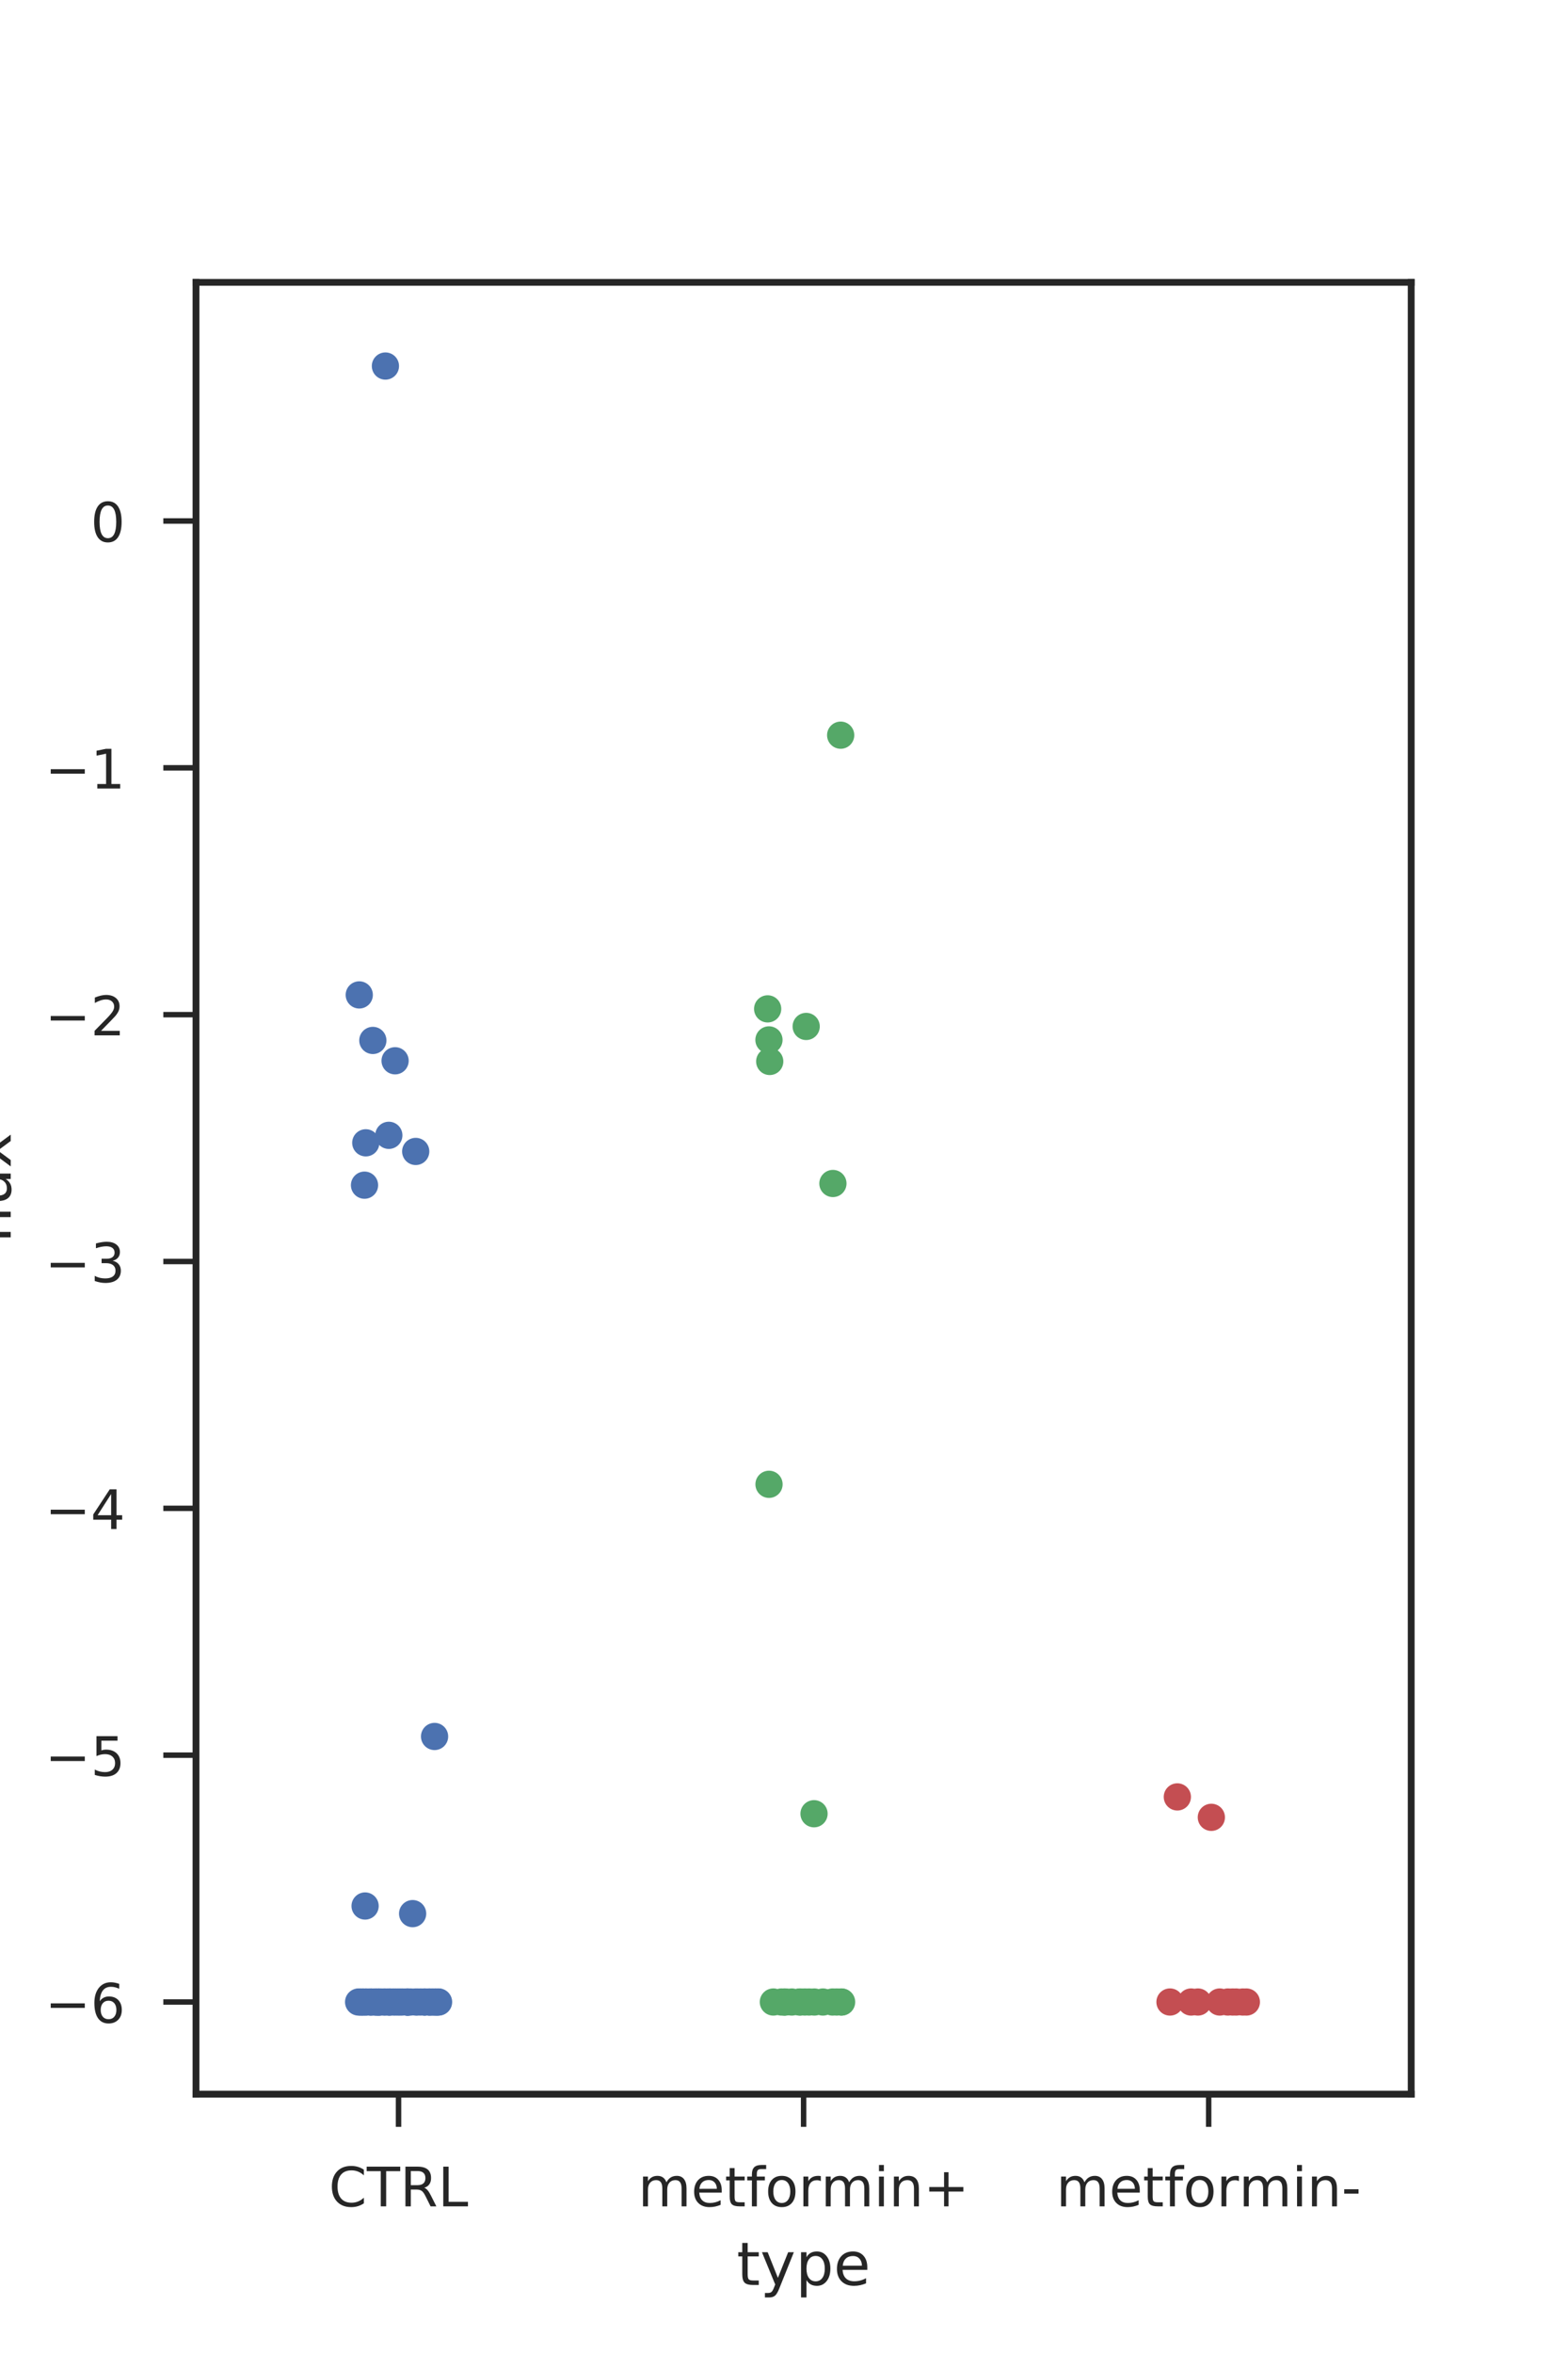 <?xml version="1.0" encoding="utf-8" standalone="no"?>
<!DOCTYPE svg PUBLIC "-//W3C//DTD SVG 1.1//EN"
  "http://www.w3.org/Graphics/SVG/1.1/DTD/svg11.dtd">
<!-- Created with matplotlib (http://matplotlib.org/) -->
<svg height="432pt" version="1.1" viewBox="0 0 288 432" width="288pt" xmlns="http://www.w3.org/2000/svg" xmlns:xlink="http://www.w3.org/1999/xlink">
 <defs>
  <style type="text/css">
*{stroke-linecap:butt;stroke-linejoin:round;}
  </style>
 </defs>
 <g id="figure_1">
  <g id="patch_1">
   <path d="M 0 432 
L 288 432 
L 288 0 
L 0 0 
z
" style="fill:#ffffff;"/>
  </g>
  <g id="axes_1">
   <g id="patch_2">
    <path d="M 36 384.48 
L 259.2 384.48 
L 259.2 51.84 
L 36 51.84 
z
" style="fill:#ffffff;"/>
   </g>
   <g id="matplotlib.axis_1">
    <g id="xtick_1">
     <g id="line2d_1">
      <defs>
       <path d="M 0 0 
L 0 6 
" id="mb2d3b0162a" style="stroke:#262626;"/>
      </defs>
      <g>
       <use style="fill:#262626;stroke:#262626;" x="73.2" xlink:href="#mb2d3b0162a" y="384.48"/>
      </g>
     </g>
     <g id="text_1">
      <!-- CTRL -->
      <defs>
       <path d="M 64.406 67.281 
L 64.406 56.891 
Q 59.422 61.531 53.781 63.812 
Q 48.141 66.109 41.797 66.109 
Q 29.297 66.109 22.656 58.469 
Q 16.016 50.828 16.016 36.375 
Q 16.016 21.969 22.656 14.328 
Q 29.297 6.688 41.797 6.688 
Q 48.141 6.688 53.781 8.984 
Q 59.422 11.281 64.406 15.922 
L 64.406 5.609 
Q 59.234 2.094 53.438 0.328 
Q 47.656 -1.422 41.219 -1.422 
Q 24.656 -1.422 15.125 8.703 
Q 5.609 18.844 5.609 36.375 
Q 5.609 53.953 15.125 64.078 
Q 24.656 74.219 41.219 74.219 
Q 47.75 74.219 53.531 72.484 
Q 59.328 70.75 64.406 67.281 
z
" id="DejaVuSans-43"/>
       <path d="M -0.297 72.906 
L 61.375 72.906 
L 61.375 64.594 
L 35.5 64.594 
L 35.5 0 
L 25.594 0 
L 25.594 64.594 
L -0.297 64.594 
z
" id="DejaVuSans-54"/>
       <path d="M 44.391 34.188 
Q 47.562 33.109 50.562 29.594 
Q 53.562 26.078 56.594 19.922 
L 66.609 0 
L 56 0 
L 46.688 18.703 
Q 43.062 26.031 39.672 28.422 
Q 36.281 30.812 30.422 30.812 
L 19.672 30.812 
L 19.672 0 
L 9.812 0 
L 9.812 72.906 
L 32.078 72.906 
Q 44.578 72.906 50.734 67.672 
Q 56.891 62.453 56.891 51.906 
Q 56.891 45.016 53.688 40.469 
Q 50.484 35.938 44.391 34.188 
z
M 19.672 64.797 
L 19.672 38.922 
L 32.078 38.922 
Q 39.203 38.922 42.844 42.219 
Q 46.484 45.516 46.484 51.906 
Q 46.484 58.297 42.844 61.547 
Q 39.203 64.797 32.078 64.797 
z
" id="DejaVuSans-52"/>
       <path d="M 9.812 72.906 
L 19.672 72.906 
L 19.672 8.297 
L 55.172 8.297 
L 55.172 0 
L 9.812 0 
z
" id="DejaVuSans-4c"/>
      </defs>
      <g style="fill:#262626;" transform="translate(60.395 405.078)scale(0.1 -0.1)">
       <use xlink:href="#DejaVuSans-43"/>
       <use x="69.824" xlink:href="#DejaVuSans-54"/>
       <use x="130.908" xlink:href="#DejaVuSans-52"/>
       <use x="200.391" xlink:href="#DejaVuSans-4c"/>
      </g>
     </g>
    </g>
    <g id="xtick_2">
     <g id="line2d_2">
      <g>
       <use style="fill:#262626;stroke:#262626;" x="147.6" xlink:href="#mb2d3b0162a" y="384.48"/>
      </g>
     </g>
     <g id="text_2">
      <!-- metformin+ -->
      <defs>
       <path d="M 52 44.188 
Q 55.375 50.25 60.062 53.125 
Q 64.75 56 71.094 56 
Q 79.641 56 84.281 50.016 
Q 88.922 44.047 88.922 33.016 
L 88.922 0 
L 79.891 0 
L 79.891 32.719 
Q 79.891 40.578 77.094 44.375 
Q 74.312 48.188 68.609 48.188 
Q 61.625 48.188 57.562 43.547 
Q 53.516 38.922 53.516 30.906 
L 53.516 0 
L 44.484 0 
L 44.484 32.719 
Q 44.484 40.625 41.703 44.406 
Q 38.922 48.188 33.109 48.188 
Q 26.219 48.188 22.156 43.531 
Q 18.109 38.875 18.109 30.906 
L 18.109 0 
L 9.078 0 
L 9.078 54.688 
L 18.109 54.688 
L 18.109 46.188 
Q 21.188 51.219 25.484 53.609 
Q 29.781 56 35.688 56 
Q 41.656 56 45.828 52.969 
Q 50 49.953 52 44.188 
z
" id="DejaVuSans-6d"/>
       <path d="M 56.203 29.594 
L 56.203 25.203 
L 14.891 25.203 
Q 15.484 15.922 20.484 11.062 
Q 25.484 6.203 34.422 6.203 
Q 39.594 6.203 44.453 7.469 
Q 49.312 8.734 54.109 11.281 
L 54.109 2.781 
Q 49.266 0.734 44.188 -0.344 
Q 39.109 -1.422 33.891 -1.422 
Q 20.797 -1.422 13.156 6.188 
Q 5.516 13.812 5.516 26.812 
Q 5.516 40.234 12.766 48.109 
Q 20.016 56 32.328 56 
Q 43.359 56 49.781 48.891 
Q 56.203 41.797 56.203 29.594 
z
M 47.219 32.234 
Q 47.125 39.594 43.094 43.984 
Q 39.062 48.391 32.422 48.391 
Q 24.906 48.391 20.391 44.141 
Q 15.875 39.891 15.188 32.172 
z
" id="DejaVuSans-65"/>
       <path d="M 18.312 70.219 
L 18.312 54.688 
L 36.812 54.688 
L 36.812 47.703 
L 18.312 47.703 
L 18.312 18.016 
Q 18.312 11.328 20.141 9.422 
Q 21.969 7.516 27.594 7.516 
L 36.812 7.516 
L 36.812 0 
L 27.594 0 
Q 17.188 0 13.234 3.875 
Q 9.281 7.766 9.281 18.016 
L 9.281 47.703 
L 2.688 47.703 
L 2.688 54.688 
L 9.281 54.688 
L 9.281 70.219 
z
" id="DejaVuSans-74"/>
       <path d="M 37.109 75.984 
L 37.109 68.5 
L 28.516 68.5 
Q 23.688 68.5 21.797 66.547 
Q 19.922 64.594 19.922 59.516 
L 19.922 54.688 
L 34.719 54.688 
L 34.719 47.703 
L 19.922 47.703 
L 19.922 0 
L 10.891 0 
L 10.891 47.703 
L 2.297 47.703 
L 2.297 54.688 
L 10.891 54.688 
L 10.891 58.5 
Q 10.891 67.625 15.141 71.797 
Q 19.391 75.984 28.609 75.984 
z
" id="DejaVuSans-66"/>
       <path d="M 30.609 48.391 
Q 23.391 48.391 19.188 42.75 
Q 14.984 37.109 14.984 27.297 
Q 14.984 17.484 19.156 11.844 
Q 23.344 6.203 30.609 6.203 
Q 37.797 6.203 41.984 11.859 
Q 46.188 17.531 46.188 27.297 
Q 46.188 37.016 41.984 42.703 
Q 37.797 48.391 30.609 48.391 
z
M 30.609 56 
Q 42.328 56 49.016 48.375 
Q 55.719 40.766 55.719 27.297 
Q 55.719 13.875 49.016 6.219 
Q 42.328 -1.422 30.609 -1.422 
Q 18.844 -1.422 12.172 6.219 
Q 5.516 13.875 5.516 27.297 
Q 5.516 40.766 12.172 48.375 
Q 18.844 56 30.609 56 
z
" id="DejaVuSans-6f"/>
       <path d="M 41.109 46.297 
Q 39.594 47.172 37.812 47.578 
Q 36.031 48 33.891 48 
Q 26.266 48 22.188 43.047 
Q 18.109 38.094 18.109 28.812 
L 18.109 0 
L 9.078 0 
L 9.078 54.688 
L 18.109 54.688 
L 18.109 46.188 
Q 20.953 51.172 25.484 53.578 
Q 30.031 56 36.531 56 
Q 37.453 56 38.578 55.875 
Q 39.703 55.766 41.062 55.516 
z
" id="DejaVuSans-72"/>
       <path d="M 9.422 54.688 
L 18.406 54.688 
L 18.406 0 
L 9.422 0 
z
M 9.422 75.984 
L 18.406 75.984 
L 18.406 64.594 
L 9.422 64.594 
z
" id="DejaVuSans-69"/>
       <path d="M 54.891 33.016 
L 54.891 0 
L 45.906 0 
L 45.906 32.719 
Q 45.906 40.484 42.875 44.328 
Q 39.844 48.188 33.797 48.188 
Q 26.516 48.188 22.312 43.547 
Q 18.109 38.922 18.109 30.906 
L 18.109 0 
L 9.078 0 
L 9.078 54.688 
L 18.109 54.688 
L 18.109 46.188 
Q 21.344 51.125 25.703 53.562 
Q 30.078 56 35.797 56 
Q 45.219 56 50.047 50.172 
Q 54.891 44.344 54.891 33.016 
z
" id="DejaVuSans-6e"/>
       <path d="M 46 62.703 
L 46 35.5 
L 73.188 35.5 
L 73.188 27.203 
L 46 27.203 
L 46 0 
L 37.797 0 
L 37.797 27.203 
L 10.594 27.203 
L 10.594 35.5 
L 37.797 35.5 
L 37.797 62.703 
z
" id="DejaVuSans-2b"/>
      </defs>
      <g style="fill:#262626;" transform="translate(117.201 405.078)scale(0.1 -0.1)">
       <use xlink:href="#DejaVuSans-6d"/>
       <use x="97.412" xlink:href="#DejaVuSans-65"/>
       <use x="158.936" xlink:href="#DejaVuSans-74"/>
       <use x="198.145" xlink:href="#DejaVuSans-66"/>
       <use x="233.35" xlink:href="#DejaVuSans-6f"/>
       <use x="294.531" xlink:href="#DejaVuSans-72"/>
       <use x="335.629" xlink:href="#DejaVuSans-6d"/>
       <use x="433.041" xlink:href="#DejaVuSans-69"/>
       <use x="460.824" xlink:href="#DejaVuSans-6e"/>
       <use x="524.203" xlink:href="#DejaVuSans-2b"/>
      </g>
     </g>
    </g>
    <g id="xtick_3">
     <g id="line2d_3">
      <g>
       <use style="fill:#262626;stroke:#262626;" x="222" xlink:href="#mb2d3b0162a" y="384.48"/>
      </g>
     </g>
     <g id="text_3">
      <!-- metformin- -->
      <defs>
       <path d="M 4.891 31.391 
L 31.203 31.391 
L 31.203 23.391 
L 4.891 23.391 
z
" id="DejaVuSans-2d"/>
      </defs>
      <g style="fill:#262626;" transform="translate(193.987 405.078)scale(0.1 -0.1)">
       <use xlink:href="#DejaVuSans-6d"/>
       <use x="97.412" xlink:href="#DejaVuSans-65"/>
       <use x="158.936" xlink:href="#DejaVuSans-74"/>
       <use x="198.145" xlink:href="#DejaVuSans-66"/>
       <use x="233.35" xlink:href="#DejaVuSans-6f"/>
       <use x="294.531" xlink:href="#DejaVuSans-72"/>
       <use x="335.629" xlink:href="#DejaVuSans-6d"/>
       <use x="433.041" xlink:href="#DejaVuSans-69"/>
       <use x="460.824" xlink:href="#DejaVuSans-6e"/>
       <use x="524.203" xlink:href="#DejaVuSans-2d"/>
      </g>
     </g>
    </g>
    <g id="text_4">
     <!-- type -->
     <defs>
      <path d="M 32.172 -5.078 
Q 28.375 -14.844 24.75 -17.812 
Q 21.141 -20.797 15.094 -20.797 
L 7.906 -20.797 
L 7.906 -13.281 
L 13.188 -13.281 
Q 16.891 -13.281 18.938 -11.516 
Q 21 -9.766 23.484 -3.219 
L 25.094 0.875 
L 2.984 54.688 
L 12.5 54.688 
L 29.594 11.922 
L 46.688 54.688 
L 56.203 54.688 
z
" id="DejaVuSans-79"/>
      <path d="M 18.109 8.203 
L 18.109 -20.797 
L 9.078 -20.797 
L 9.078 54.688 
L 18.109 54.688 
L 18.109 46.391 
Q 20.953 51.266 25.266 53.625 
Q 29.594 56 35.594 56 
Q 45.562 56 51.781 48.094 
Q 58.016 40.188 58.016 27.297 
Q 58.016 14.406 51.781 6.484 
Q 45.562 -1.422 35.594 -1.422 
Q 29.594 -1.422 25.266 0.953 
Q 20.953 3.328 18.109 8.203 
z
M 48.688 27.297 
Q 48.688 37.203 44.609 42.844 
Q 40.531 48.484 33.406 48.484 
Q 26.266 48.484 22.188 42.844 
Q 18.109 37.203 18.109 27.297 
Q 18.109 17.391 22.188 11.75 
Q 26.266 6.109 33.406 6.109 
Q 40.531 6.109 44.609 11.75 
Q 48.688 17.391 48.688 27.297 
z
" id="DejaVuSans-70"/>
     </defs>
     <g style="fill:#262626;" transform="translate(135.313 419.516)scale(0.11 -0.11)">
      <use xlink:href="#DejaVuSans-74"/>
      <use x="39.209" xlink:href="#DejaVuSans-79"/>
      <use x="98.389" xlink:href="#DejaVuSans-70"/>
      <use x="161.865" xlink:href="#DejaVuSans-65"/>
     </g>
    </g>
   </g>
   <g id="matplotlib.axis_2">
    <g id="ytick_1">
     <g id="line2d_4">
      <defs>
       <path d="M 0 0 
L -6 0 
" id="mb384d4b799" style="stroke:#262626;"/>
      </defs>
      <g>
       <use style="fill:#262626;stroke:#262626;" x="36" xlink:href="#mb384d4b799" y="367.56"/>
      </g>
     </g>
     <g id="text_5">
      <!-- −6 -->
      <defs>
       <path d="M 10.594 35.5 
L 73.188 35.5 
L 73.188 27.203 
L 10.594 27.203 
z
" id="DejaVuSans-2212"/>
       <path d="M 33.016 40.375 
Q 26.375 40.375 22.484 35.828 
Q 18.609 31.297 18.609 23.391 
Q 18.609 15.531 22.484 10.953 
Q 26.375 6.391 33.016 6.391 
Q 39.656 6.391 43.531 10.953 
Q 47.406 15.531 47.406 23.391 
Q 47.406 31.297 43.531 35.828 
Q 39.656 40.375 33.016 40.375 
z
M 52.594 71.297 
L 52.594 62.312 
Q 48.875 64.062 45.094 64.984 
Q 41.312 65.922 37.594 65.922 
Q 27.828 65.922 22.672 59.328 
Q 17.531 52.734 16.797 39.406 
Q 19.672 43.656 24.016 45.922 
Q 28.375 48.188 33.594 48.188 
Q 44.578 48.188 50.953 41.516 
Q 57.328 34.859 57.328 23.391 
Q 57.328 12.156 50.688 5.359 
Q 44.047 -1.422 33.016 -1.422 
Q 20.359 -1.422 13.672 8.266 
Q 6.984 17.969 6.984 36.375 
Q 6.984 53.656 15.188 63.938 
Q 23.391 74.219 37.203 74.219 
Q 40.922 74.219 44.703 73.484 
Q 48.484 72.75 52.594 71.297 
z
" id="DejaVuSans-36"/>
      </defs>
      <g style="fill:#262626;" transform="translate(8.258 371.359)scale(0.1 -0.1)">
       <use xlink:href="#DejaVuSans-2212"/>
       <use x="83.789" xlink:href="#DejaVuSans-36"/>
      </g>
     </g>
    </g>
    <g id="ytick_2">
     <g id="line2d_5">
      <g>
       <use style="fill:#262626;stroke:#262626;" x="36" xlink:href="#mb384d4b799" y="322.242"/>
      </g>
     </g>
     <g id="text_6">
      <!-- −5 -->
      <defs>
       <path d="M 10.797 72.906 
L 49.516 72.906 
L 49.516 64.594 
L 19.828 64.594 
L 19.828 46.734 
Q 21.969 47.469 24.109 47.828 
Q 26.266 48.188 28.422 48.188 
Q 40.625 48.188 47.75 41.5 
Q 54.891 34.812 54.891 23.391 
Q 54.891 11.625 47.562 5.094 
Q 40.234 -1.422 26.906 -1.422 
Q 22.312 -1.422 17.547 -0.641 
Q 12.797 0.141 7.719 1.703 
L 7.719 11.625 
Q 12.109 9.234 16.797 8.062 
Q 21.484 6.891 26.703 6.891 
Q 35.156 6.891 40.078 11.328 
Q 45.016 15.766 45.016 23.391 
Q 45.016 31 40.078 35.438 
Q 35.156 39.891 26.703 39.891 
Q 22.75 39.891 18.812 39.016 
Q 14.891 38.141 10.797 36.281 
z
" id="DejaVuSans-35"/>
      </defs>
      <g style="fill:#262626;" transform="translate(8.258 326.041)scale(0.1 -0.1)">
       <use xlink:href="#DejaVuSans-2212"/>
       <use x="83.789" xlink:href="#DejaVuSans-35"/>
      </g>
     </g>
    </g>
    <g id="ytick_3">
     <g id="line2d_6">
      <g>
       <use style="fill:#262626;stroke:#262626;" x="36" xlink:href="#mb384d4b799" y="276.923"/>
      </g>
     </g>
     <g id="text_7">
      <!-- −4 -->
      <defs>
       <path d="M 37.797 64.312 
L 12.891 25.391 
L 37.797 25.391 
z
M 35.203 72.906 
L 47.609 72.906 
L 47.609 25.391 
L 58.016 25.391 
L 58.016 17.188 
L 47.609 17.188 
L 47.609 0 
L 37.797 0 
L 37.797 17.188 
L 4.891 17.188 
L 4.891 26.703 
z
" id="DejaVuSans-34"/>
      </defs>
      <g style="fill:#262626;" transform="translate(8.258 280.722)scale(0.1 -0.1)">
       <use xlink:href="#DejaVuSans-2212"/>
       <use x="83.789" xlink:href="#DejaVuSans-34"/>
      </g>
     </g>
    </g>
    <g id="ytick_4">
     <g id="line2d_7">
      <g>
       <use style="fill:#262626;stroke:#262626;" x="36" xlink:href="#mb384d4b799" y="231.605"/>
      </g>
     </g>
     <g id="text_8">
      <!-- −3 -->
      <defs>
       <path d="M 40.578 39.312 
Q 47.656 37.797 51.625 33 
Q 55.609 28.219 55.609 21.188 
Q 55.609 10.406 48.188 4.484 
Q 40.766 -1.422 27.094 -1.422 
Q 22.516 -1.422 17.656 -0.516 
Q 12.797 0.391 7.625 2.203 
L 7.625 11.719 
Q 11.719 9.328 16.594 8.109 
Q 21.484 6.891 26.812 6.891 
Q 36.078 6.891 40.938 10.547 
Q 45.797 14.203 45.797 21.188 
Q 45.797 27.641 41.281 31.266 
Q 36.766 34.906 28.719 34.906 
L 20.219 34.906 
L 20.219 43.016 
L 29.109 43.016 
Q 36.375 43.016 40.234 45.922 
Q 44.094 48.828 44.094 54.297 
Q 44.094 59.906 40.109 62.906 
Q 36.141 65.922 28.719 65.922 
Q 24.656 65.922 20.016 65.031 
Q 15.375 64.156 9.812 62.312 
L 9.812 71.094 
Q 15.438 72.656 20.344 73.438 
Q 25.25 74.219 29.594 74.219 
Q 40.828 74.219 47.359 69.109 
Q 53.906 64.016 53.906 55.328 
Q 53.906 49.266 50.438 45.094 
Q 46.969 40.922 40.578 39.312 
z
" id="DejaVuSans-33"/>
      </defs>
      <g style="fill:#262626;" transform="translate(8.258 235.404)scale(0.1 -0.1)">
       <use xlink:href="#DejaVuSans-2212"/>
       <use x="83.789" xlink:href="#DejaVuSans-33"/>
      </g>
     </g>
    </g>
    <g id="ytick_5">
     <g id="line2d_8">
      <g>
       <use style="fill:#262626;stroke:#262626;" x="36" xlink:href="#mb384d4b799" y="186.286"/>
      </g>
     </g>
     <g id="text_9">
      <!-- −2 -->
      <defs>
       <path d="M 19.188 8.297 
L 53.609 8.297 
L 53.609 0 
L 7.328 0 
L 7.328 8.297 
Q 12.938 14.109 22.625 23.891 
Q 32.328 33.688 34.812 36.531 
Q 39.547 41.844 41.422 45.531 
Q 43.312 49.219 43.312 52.781 
Q 43.312 58.594 39.234 62.25 
Q 35.156 65.922 28.609 65.922 
Q 23.969 65.922 18.812 64.312 
Q 13.672 62.703 7.812 59.422 
L 7.812 69.391 
Q 13.766 71.781 18.938 73 
Q 24.125 74.219 28.422 74.219 
Q 39.75 74.219 46.484 68.547 
Q 53.219 62.891 53.219 53.422 
Q 53.219 48.922 51.531 44.891 
Q 49.859 40.875 45.406 35.406 
Q 44.188 33.984 37.641 27.219 
Q 31.109 20.453 19.188 8.297 
z
" id="DejaVuSans-32"/>
      </defs>
      <g style="fill:#262626;" transform="translate(8.258 190.086)scale(0.1 -0.1)">
       <use xlink:href="#DejaVuSans-2212"/>
       <use x="83.789" xlink:href="#DejaVuSans-32"/>
      </g>
     </g>
    </g>
    <g id="ytick_6">
     <g id="line2d_9">
      <g>
       <use style="fill:#262626;stroke:#262626;" x="36" xlink:href="#mb384d4b799" y="140.968"/>
      </g>
     </g>
     <g id="text_10">
      <!-- −1 -->
      <defs>
       <path d="M 12.406 8.297 
L 28.516 8.297 
L 28.516 63.922 
L 10.984 60.406 
L 10.984 69.391 
L 28.422 72.906 
L 38.281 72.906 
L 38.281 8.297 
L 54.391 8.297 
L 54.391 0 
L 12.406 0 
z
" id="DejaVuSans-31"/>
      </defs>
      <g style="fill:#262626;" transform="translate(8.258 144.767)scale(0.1 -0.1)">
       <use xlink:href="#DejaVuSans-2212"/>
       <use x="83.789" xlink:href="#DejaVuSans-31"/>
      </g>
     </g>
    </g>
    <g id="ytick_7">
     <g id="line2d_10">
      <g>
       <use style="fill:#262626;stroke:#262626;" x="36" xlink:href="#mb384d4b799" y="95.65"/>
      </g>
     </g>
     <g id="text_11">
      <!-- 0 -->
      <defs>
       <path d="M 31.781 66.406 
Q 24.172 66.406 20.328 58.906 
Q 16.5 51.422 16.5 36.375 
Q 16.5 21.391 20.328 13.891 
Q 24.172 6.391 31.781 6.391 
Q 39.453 6.391 43.281 13.891 
Q 47.125 21.391 47.125 36.375 
Q 47.125 51.422 43.281 58.906 
Q 39.453 66.406 31.781 66.406 
z
M 31.781 74.219 
Q 44.047 74.219 50.516 64.516 
Q 56.984 54.828 56.984 36.375 
Q 56.984 17.969 50.516 8.266 
Q 44.047 -1.422 31.781 -1.422 
Q 19.531 -1.422 13.062 8.266 
Q 6.594 17.969 6.594 36.375 
Q 6.594 54.828 13.062 64.516 
Q 19.531 74.219 31.781 74.219 
z
" id="DejaVuSans-30"/>
      </defs>
      <g style="fill:#262626;" transform="translate(16.637 99.449)scale(0.1 -0.1)">
       <use xlink:href="#DejaVuSans-30"/>
      </g>
     </g>
    </g>
    <g id="text_12">
     <!-- flux -->
     <defs>
      <path d="M 9.422 75.984 
L 18.406 75.984 
L 18.406 0 
L 9.422 0 
z
" id="DejaVuSans-6c"/>
      <path d="M 8.5 21.578 
L 8.5 54.688 
L 17.484 54.688 
L 17.484 21.922 
Q 17.484 14.156 20.5 10.266 
Q 23.531 6.391 29.594 6.391 
Q 36.859 6.391 41.078 11.031 
Q 45.312 15.672 45.312 23.688 
L 45.312 54.688 
L 54.297 54.688 
L 54.297 0 
L 45.312 0 
L 45.312 8.406 
Q 42.047 3.422 37.719 1 
Q 33.406 -1.422 27.688 -1.422 
Q 18.266 -1.422 13.375 4.438 
Q 8.5 10.297 8.5 21.578 
z
M 31.109 56 
z
" id="DejaVuSans-75"/>
      <path d="M 54.891 54.688 
L 35.109 28.078 
L 55.906 0 
L 45.312 0 
L 29.391 21.484 
L 13.484 0 
L 2.875 0 
L 24.125 28.609 
L 4.688 54.688 
L 15.281 54.688 
L 29.781 35.203 
L 44.281 54.688 
z
" id="DejaVuSans-78"/>
     </defs>
     <g style="fill:#262626;" transform="translate(1.97 228.365)rotate(-90)scale(0.11 -0.11)">
      <use xlink:href="#DejaVuSans-66"/>
      <use x="35.205" xlink:href="#DejaVuSans-6c"/>
      <use x="62.988" xlink:href="#DejaVuSans-75"/>
      <use x="126.367" xlink:href="#DejaVuSans-78"/>
     </g>
    </g>
   </g>
   <g id="patch_3">
    <path d="M 36 384.48 
L 36 51.84 
" style="fill:none;stroke:#262626;stroke-linecap:square;stroke-linejoin:miter;stroke-width:1.25;"/>
   </g>
   <g id="patch_4">
    <path d="M 259.2 384.48 
L 259.2 51.84 
" style="fill:none;stroke:#262626;stroke-linecap:square;stroke-linejoin:miter;stroke-width:1.25;"/>
   </g>
   <g id="patch_5">
    <path d="M 36 384.48 
L 259.2 384.48 
" style="fill:none;stroke:#262626;stroke-linecap:square;stroke-linejoin:miter;stroke-width:1.25;"/>
   </g>
   <g id="patch_6">
    <path d="M 36 51.84 
L 259.2 51.84 
" style="fill:none;stroke:#262626;stroke-linecap:square;stroke-linejoin:miter;stroke-width:1.25;"/>
   </g>
   <g id="PathCollection_1">
    <defs>
     <path d="M 0 2.5 
C 0.663 2.5 1.299 2.237 1.768 1.768 
C 2.237 1.299 2.5 0.663 2.5 0 
C 2.5 -0.663 2.237 -1.299 1.768 -1.768 
C 1.299 -2.237 0.663 -2.5 0 -2.5 
C -0.663 -2.5 -1.299 -2.237 -1.768 -1.768 
C -2.237 -1.299 -2.5 -0.663 -2.5 0 
C -2.5 0.663 -2.237 1.299 -1.768 1.768 
C -1.299 2.237 -0.663 2.5 0 2.5 
z
" id="C0_0_c0c43740e3"/>
    </defs>
    <g clip-path="url(#p8a84a7355c)">
     <use style="fill:#4c72b0;" x="71.581" xlink:href="#C0_0_c0c43740e3" y="367.56"/>
    </g>
    <g clip-path="url(#p8a84a7355c)">
     <use style="fill:#4c72b0;" x="78.952" xlink:href="#C0_0_c0c43740e3" y="367.56"/>
    </g>
    <g clip-path="url(#p8a84a7355c)">
     <use style="fill:#4c72b0;" x="67.186" xlink:href="#C0_0_c0c43740e3" y="209.816"/>
    </g>
    <g clip-path="url(#p8a84a7355c)">
     <use style="fill:#4c72b0;" x="69.324" xlink:href="#C0_0_c0c43740e3" y="367.56"/>
    </g>
    <g clip-path="url(#p8a84a7355c)">
     <use style="fill:#4c72b0;" x="72.663" xlink:href="#C0_0_c0c43740e3" y="367.56"/>
    </g>
    <g clip-path="url(#p8a84a7355c)">
     <use style="fill:#4c72b0;" x="75.788" xlink:href="#C0_0_c0c43740e3" y="351.333"/>
    </g>
    <g clip-path="url(#p8a84a7355c)">
     <use style="fill:#4c72b0;" x="68.159" xlink:href="#C0_0_c0c43740e3" y="367.56"/>
    </g>
    <g clip-path="url(#p8a84a7355c)">
     <use style="fill:#4c72b0;" x="80.222" xlink:href="#C0_0_c0c43740e3" y="367.56"/>
    </g>
    <g clip-path="url(#p8a84a7355c)">
     <use style="fill:#4c72b0;" x="77.935" xlink:href="#C0_0_c0c43740e3" y="367.56"/>
    </g>
    <g clip-path="url(#p8a84a7355c)">
     <use style="fill:#4c72b0;" x="69.552" xlink:href="#C0_0_c0c43740e3" y="367.56"/>
    </g>
    <g clip-path="url(#p8a84a7355c)">
     <use style="fill:#4c72b0;" x="66.696" xlink:href="#C0_0_c0c43740e3" y="367.56"/>
    </g>
    <g clip-path="url(#p8a84a7355c)">
     <use style="fill:#4c72b0;" x="73.106" xlink:href="#C0_0_c0c43740e3" y="367.56"/>
    </g>
    <g clip-path="url(#p8a84a7355c)">
     <use style="fill:#4c72b0;" x="72.261" xlink:href="#C0_0_c0c43740e3" y="367.56"/>
    </g>
    <g clip-path="url(#p8a84a7355c)">
     <use style="fill:#4c72b0;" x="75.031" xlink:href="#C0_0_c0c43740e3" y="367.56"/>
    </g>
    <g clip-path="url(#p8a84a7355c)">
     <use style="fill:#4c72b0;" x="67.9" xlink:href="#C0_0_c0c43740e3" y="367.56"/>
    </g>
    <g clip-path="url(#p8a84a7355c)">
     <use style="fill:#4c72b0;" x="69.649" xlink:href="#C0_0_c0c43740e3" y="367.56"/>
    </g>
    <g clip-path="url(#p8a84a7355c)">
     <use style="fill:#4c72b0;" x="72.568" xlink:href="#C0_0_c0c43740e3" y="194.754"/>
    </g>
    <g clip-path="url(#p8a84a7355c)">
     <use style="fill:#4c72b0;" x="66.951" xlink:href="#C0_0_c0c43740e3" y="217.592"/>
    </g>
    <g clip-path="url(#p8a84a7355c)">
     <use style="fill:#4c72b0;" x="77.239" xlink:href="#C0_0_c0c43740e3" y="367.56"/>
    </g>
    <g clip-path="url(#p8a84a7355c)">
     <use style="fill:#4c72b0;" x="74.999" xlink:href="#C0_0_c0c43740e3" y="367.56"/>
    </g>
    <g clip-path="url(#p8a84a7355c)">
     <use style="fill:#4c72b0;" x="65.987" xlink:href="#C0_0_c0c43740e3" y="182.662"/>
    </g>
    <g clip-path="url(#p8a84a7355c)">
     <use style="fill:#4c72b0;" x="80.552" xlink:href="#C0_0_c0c43740e3" y="367.56"/>
    </g>
    <g clip-path="url(#p8a84a7355c)">
     <use style="fill:#4c72b0;" x="80.458" xlink:href="#C0_0_c0c43740e3" y="367.56"/>
    </g>
    <g clip-path="url(#p8a84a7355c)">
     <use style="fill:#4c72b0;" x="76.366" xlink:href="#C0_0_c0c43740e3" y="367.56"/>
    </g>
    <g clip-path="url(#p8a84a7355c)">
     <use style="fill:#4c72b0;" x="78.097" xlink:href="#C0_0_c0c43740e3" y="367.56"/>
    </g>
    <g clip-path="url(#p8a84a7355c)">
     <use style="fill:#4c72b0;" x="69.036" xlink:href="#C0_0_c0c43740e3" y="367.56"/>
    </g>
    <g clip-path="url(#p8a84a7355c)">
     <use style="fill:#4c72b0;" x="71.192" xlink:href="#C0_0_c0c43740e3" y="367.56"/>
    </g>
    <g clip-path="url(#p8a84a7355c)">
     <use style="fill:#4c72b0;" x="74.834" xlink:href="#C0_0_c0c43740e3" y="367.56"/>
    </g>
    <g clip-path="url(#p8a84a7355c)">
     <use style="fill:#4c72b0;" x="67.194" xlink:href="#C0_0_c0c43740e3" y="367.56"/>
    </g>
    <g clip-path="url(#p8a84a7355c)">
     <use style="fill:#4c72b0;" x="78.894" xlink:href="#C0_0_c0c43740e3" y="367.56"/>
    </g>
    <g clip-path="url(#p8a84a7355c)">
     <use style="fill:#4c72b0;" x="66.332" xlink:href="#C0_0_c0c43740e3" y="367.56"/>
    </g>
    <g clip-path="url(#p8a84a7355c)">
     <use style="fill:#4c72b0;" x="65.869" xlink:href="#C0_0_c0c43740e3" y="367.56"/>
    </g>
    <g clip-path="url(#p8a84a7355c)">
     <use style="fill:#4c72b0;" x="66.674" xlink:href="#C0_0_c0c43740e3" y="367.56"/>
    </g>
    <g clip-path="url(#p8a84a7355c)">
     <use style="fill:#4c72b0;" x="71.658" xlink:href="#C0_0_c0c43740e3" y="367.56"/>
    </g>
    <g clip-path="url(#p8a84a7355c)">
     <use style="fill:#4c72b0;" x="69.136" xlink:href="#C0_0_c0c43740e3" y="367.56"/>
    </g>
    <g clip-path="url(#p8a84a7355c)">
     <use style="fill:#4c72b0;" x="78.755" xlink:href="#C0_0_c0c43740e3" y="367.56"/>
    </g>
    <g clip-path="url(#p8a84a7355c)">
     <use style="fill:#4c72b0;" x="74.776" xlink:href="#C0_0_c0c43740e3" y="367.56"/>
    </g>
    <g clip-path="url(#p8a84a7355c)">
     <use style="fill:#4c72b0;" x="77.961" xlink:href="#C0_0_c0c43740e3" y="367.56"/>
    </g>
    <g clip-path="url(#p8a84a7355c)">
     <use style="fill:#4c72b0;" x="70.55" xlink:href="#C0_0_c0c43740e3" y="367.56"/>
    </g>
    <g clip-path="url(#p8a84a7355c)">
     <use style="fill:#4c72b0;" x="68.215" xlink:href="#C0_0_c0c43740e3" y="367.56"/>
    </g>
    <g clip-path="url(#p8a84a7355c)">
     <use style="fill:#4c72b0;" x="79.33" xlink:href="#C0_0_c0c43740e3" y="367.56"/>
    </g>
    <g clip-path="url(#p8a84a7355c)">
     <use style="fill:#4c72b0;" x="79.95" xlink:href="#C0_0_c0c43740e3" y="367.56"/>
    </g>
    <g clip-path="url(#p8a84a7355c)">
     <use style="fill:#4c72b0;" x="70.791" xlink:href="#C0_0_c0c43740e3" y="67.205"/>
    </g>
    <g clip-path="url(#p8a84a7355c)">
     <use style="fill:#4c72b0;" x="76.356" xlink:href="#C0_0_c0c43740e3" y="211.4"/>
    </g>
    <g clip-path="url(#p8a84a7355c)">
     <use style="fill:#4c72b0;" x="79.958" xlink:href="#C0_0_c0c43740e3" y="367.56"/>
    </g>
    <g clip-path="url(#p8a84a7355c)">
     <use style="fill:#4c72b0;" x="73.857" xlink:href="#C0_0_c0c43740e3" y="367.56"/>
    </g>
    <g clip-path="url(#p8a84a7355c)">
     <use style="fill:#4c72b0;" x="74.827" xlink:href="#C0_0_c0c43740e3" y="367.56"/>
    </g>
    <g clip-path="url(#p8a84a7355c)">
     <use style="fill:#4c72b0;" x="73.449" xlink:href="#C0_0_c0c43740e3" y="367.56"/>
    </g>
    <g clip-path="url(#p8a84a7355c)">
     <use style="fill:#4c72b0;" x="79.819" xlink:href="#C0_0_c0c43740e3" y="318.808"/>
    </g>
    <g clip-path="url(#p8a84a7355c)">
     <use style="fill:#4c72b0;" x="75.357" xlink:href="#C0_0_c0c43740e3" y="367.56"/>
    </g>
    <g clip-path="url(#p8a84a7355c)">
     <use style="fill:#4c72b0;" x="71.486" xlink:href="#C0_0_c0c43740e3" y="367.56"/>
    </g>
    <g clip-path="url(#p8a84a7355c)">
     <use style="fill:#4c72b0;" x="69.938" xlink:href="#C0_0_c0c43740e3" y="367.56"/>
    </g>
    <g clip-path="url(#p8a84a7355c)">
     <use style="fill:#4c72b0;" x="66.141" xlink:href="#C0_0_c0c43740e3" y="367.56"/>
    </g>
    <g clip-path="url(#p8a84a7355c)">
     <use style="fill:#4c72b0;" x="71.417" xlink:href="#C0_0_c0c43740e3" y="208.44"/>
    </g>
    <g clip-path="url(#p8a84a7355c)">
     <use style="fill:#4c72b0;" x="67.231" xlink:href="#C0_0_c0c43740e3" y="367.56"/>
    </g>
    <g clip-path="url(#p8a84a7355c)">
     <use style="fill:#4c72b0;" x="74.677" xlink:href="#C0_0_c0c43740e3" y="367.56"/>
    </g>
    <g clip-path="url(#p8a84a7355c)">
     <use style="fill:#4c72b0;" x="68.775" xlink:href="#C0_0_c0c43740e3" y="367.56"/>
    </g>
    <g clip-path="url(#p8a84a7355c)">
     <use style="fill:#4c72b0;" x="79.552" xlink:href="#C0_0_c0c43740e3" y="367.56"/>
    </g>
    <g clip-path="url(#p8a84a7355c)">
     <use style="fill:#4c72b0;" x="70.705" xlink:href="#C0_0_c0c43740e3" y="367.56"/>
    </g>
    <g clip-path="url(#p8a84a7355c)">
     <use style="fill:#4c72b0;" x="76.645" xlink:href="#C0_0_c0c43740e3" y="367.56"/>
    </g>
    <g clip-path="url(#p8a84a7355c)">
     <use style="fill:#4c72b0;" x="68.481" xlink:href="#C0_0_c0c43740e3" y="191.02"/>
    </g>
    <g clip-path="url(#p8a84a7355c)">
     <use style="fill:#4c72b0;" x="67.059" xlink:href="#C0_0_c0c43740e3" y="349.933"/>
    </g>
    <g clip-path="url(#p8a84a7355c)">
     <use style="fill:#4c72b0;" x="69.599" xlink:href="#C0_0_c0c43740e3" y="367.56"/>
    </g>
   </g>
   <g id="PathCollection_2">
    <defs>
     <path d="M 0 2.5 
C 0.663 2.5 1.299 2.237 1.768 1.768 
C 2.237 1.299 2.5 0.663 2.5 0 
C 2.5 -0.663 2.237 -1.299 1.768 -1.768 
C 1.299 -2.237 0.663 -2.5 0 -2.5 
C -0.663 -2.5 -1.299 -2.237 -1.768 -1.768 
C -2.237 -1.299 -2.5 -0.663 -2.5 0 
C -2.5 0.663 -2.237 1.299 -1.768 1.768 
C -1.299 2.237 -0.663 2.5 0 2.5 
z
" id="C1_0_b193b27bcd"/>
    </defs>
    <g clip-path="url(#p8a84a7355c)">
     <use style="fill:#55a868;" x="153.677" xlink:href="#C1_0_b193b27bcd" y="367.56"/>
    </g>
    <g clip-path="url(#p8a84a7355c)">
     <use style="fill:#55a868;" x="154.498" xlink:href="#C1_0_b193b27bcd" y="367.56"/>
    </g>
    <g clip-path="url(#p8a84a7355c)">
     <use style="fill:#55a868;" x="140.998" xlink:href="#C1_0_b193b27bcd" y="185.225"/>
    </g>
    <g clip-path="url(#p8a84a7355c)">
     <use style="fill:#55a868;" x="146.848" xlink:href="#C1_0_b193b27bcd" y="367.56"/>
    </g>
    <g clip-path="url(#p8a84a7355c)">
     <use style="fill:#55a868;" x="141.248" xlink:href="#C1_0_b193b27bcd" y="272.513"/>
    </g>
    <g clip-path="url(#p8a84a7355c)">
     <use style="fill:#55a868;" x="152.925" xlink:href="#C1_0_b193b27bcd" y="367.56"/>
    </g>
    <g clip-path="url(#p8a84a7355c)">
     <use style="fill:#55a868;" x="141.377" xlink:href="#C1_0_b193b27bcd" y="194.877"/>
    </g>
    <g clip-path="url(#p8a84a7355c)">
     <use style="fill:#55a868;" x="144.019" xlink:href="#C1_0_b193b27bcd" y="367.56"/>
    </g>
    <g clip-path="url(#p8a84a7355c)">
     <use style="fill:#55a868;" x="145.425" xlink:href="#C1_0_b193b27bcd" y="367.56"/>
    </g>
    <g clip-path="url(#p8a84a7355c)">
     <use style="fill:#55a868;" x="144.079" xlink:href="#C1_0_b193b27bcd" y="367.56"/>
    </g>
    <g clip-path="url(#p8a84a7355c)">
     <use style="fill:#55a868;" x="149.576" xlink:href="#C1_0_b193b27bcd" y="367.56"/>
    </g>
    <g clip-path="url(#p8a84a7355c)">
     <use style="fill:#55a868;" x="154.581" xlink:href="#C1_0_b193b27bcd" y="367.56"/>
    </g>
    <g clip-path="url(#p8a84a7355c)">
     <use style="fill:#55a868;" x="142.045" xlink:href="#C1_0_b193b27bcd" y="367.56"/>
    </g>
    <g clip-path="url(#p8a84a7355c)">
     <use style="fill:#55a868;" x="147.018" xlink:href="#C1_0_b193b27bcd" y="367.56"/>
    </g>
    <g clip-path="url(#p8a84a7355c)">
     <use style="fill:#55a868;" x="147.827" xlink:href="#C1_0_b193b27bcd" y="367.56"/>
    </g>
    <g clip-path="url(#p8a84a7355c)">
     <use style="fill:#55a868;" x="149.516" xlink:href="#C1_0_b193b27bcd" y="332.993"/>
    </g>
    <g clip-path="url(#p8a84a7355c)">
     <use style="fill:#55a868;" x="152.984" xlink:href="#C1_0_b193b27bcd" y="217.284"/>
    </g>
    <g clip-path="url(#p8a84a7355c)">
     <use style="fill:#55a868;" x="144.257" xlink:href="#C1_0_b193b27bcd" y="367.56"/>
    </g>
    <g clip-path="url(#p8a84a7355c)">
     <use style="fill:#55a868;" x="148.594" xlink:href="#C1_0_b193b27bcd" y="367.56"/>
    </g>
    <g clip-path="url(#p8a84a7355c)">
     <use style="fill:#55a868;" x="154.408" xlink:href="#C1_0_b193b27bcd" y="134.977"/>
    </g>
    <g clip-path="url(#p8a84a7355c)">
     <use style="fill:#55a868;" x="151.145" xlink:href="#C1_0_b193b27bcd" y="367.56"/>
    </g>
    <g clip-path="url(#p8a84a7355c)">
     <use style="fill:#55a868;" x="148.074" xlink:href="#C1_0_b193b27bcd" y="188.451"/>
    </g>
    <g clip-path="url(#p8a84a7355c)">
     <use style="fill:#55a868;" x="141.237" xlink:href="#C1_0_b193b27bcd" y="190.923"/>
    </g>
    <g clip-path="url(#p8a84a7355c)">
     <use style="fill:#55a868;" x="143.537" xlink:href="#C1_0_b193b27bcd" y="367.56"/>
    </g>
   </g>
   <g id="PathCollection_3">
    <defs>
     <path d="M 0 2.5 
C 0.663 2.5 1.299 2.237 1.768 1.768 
C 2.237 1.299 2.5 0.663 2.5 0 
C 2.5 -0.663 2.237 -1.299 1.768 -1.768 
C 1.299 -2.237 0.663 -2.5 0 -2.5 
C -0.663 -2.5 -1.299 -2.237 -1.768 -1.768 
C -2.237 -1.299 -2.5 -0.663 -2.5 0 
C -2.5 0.663 -2.237 1.299 -1.768 1.768 
C -1.299 2.237 -0.663 2.5 0 2.5 
z
" id="C2_0_727049acaf"/>
    </defs>
    <g clip-path="url(#p8a84a7355c)">
     <use style="fill:#c44e52;" x="214.895" xlink:href="#C2_0_727049acaf" y="367.56"/>
    </g>
    <g clip-path="url(#p8a84a7355c)">
     <use style="fill:#c44e52;" x="218.778" xlink:href="#C2_0_727049acaf" y="367.56"/>
    </g>
    <g clip-path="url(#p8a84a7355c)">
     <use style="fill:#c44e52;" x="225.524" xlink:href="#C2_0_727049acaf" y="367.56"/>
    </g>
    <g clip-path="url(#p8a84a7355c)">
     <use style="fill:#c44e52;" x="222.492" xlink:href="#C2_0_727049acaf" y="333.654"/>
    </g>
    <g clip-path="url(#p8a84a7355c)">
     <use style="fill:#c44e52;" x="228.277" xlink:href="#C2_0_727049acaf" y="367.56"/>
    </g>
    <g clip-path="url(#p8a84a7355c)">
     <use style="fill:#c44e52;" x="216.247" xlink:href="#C2_0_727049acaf" y="329.905"/>
    </g>
    <g clip-path="url(#p8a84a7355c)">
     <use style="fill:#c44e52;" x="227.048" xlink:href="#C2_0_727049acaf" y="367.56"/>
    </g>
    <g clip-path="url(#p8a84a7355c)">
     <use style="fill:#c44e52;" x="226.415" xlink:href="#C2_0_727049acaf" y="367.56"/>
    </g>
    <g clip-path="url(#p8a84a7355c)">
     <use style="fill:#c44e52;" x="228.923" xlink:href="#C2_0_727049acaf" y="367.56"/>
    </g>
    <g clip-path="url(#p8a84a7355c)">
     <use style="fill:#c44e52;" x="220.025" xlink:href="#C2_0_727049acaf" y="367.56"/>
    </g>
    <g clip-path="url(#p8a84a7355c)">
     <use style="fill:#c44e52;" x="224.035" xlink:href="#C2_0_727049acaf" y="367.56"/>
    </g>
   </g>
  </g>
 </g>
 <defs>
  <clipPath id="p8a84a7355c">
   <rect height="332.64" width="223.2" x="36" y="51.84"/>
  </clipPath>
 </defs>
</svg>
